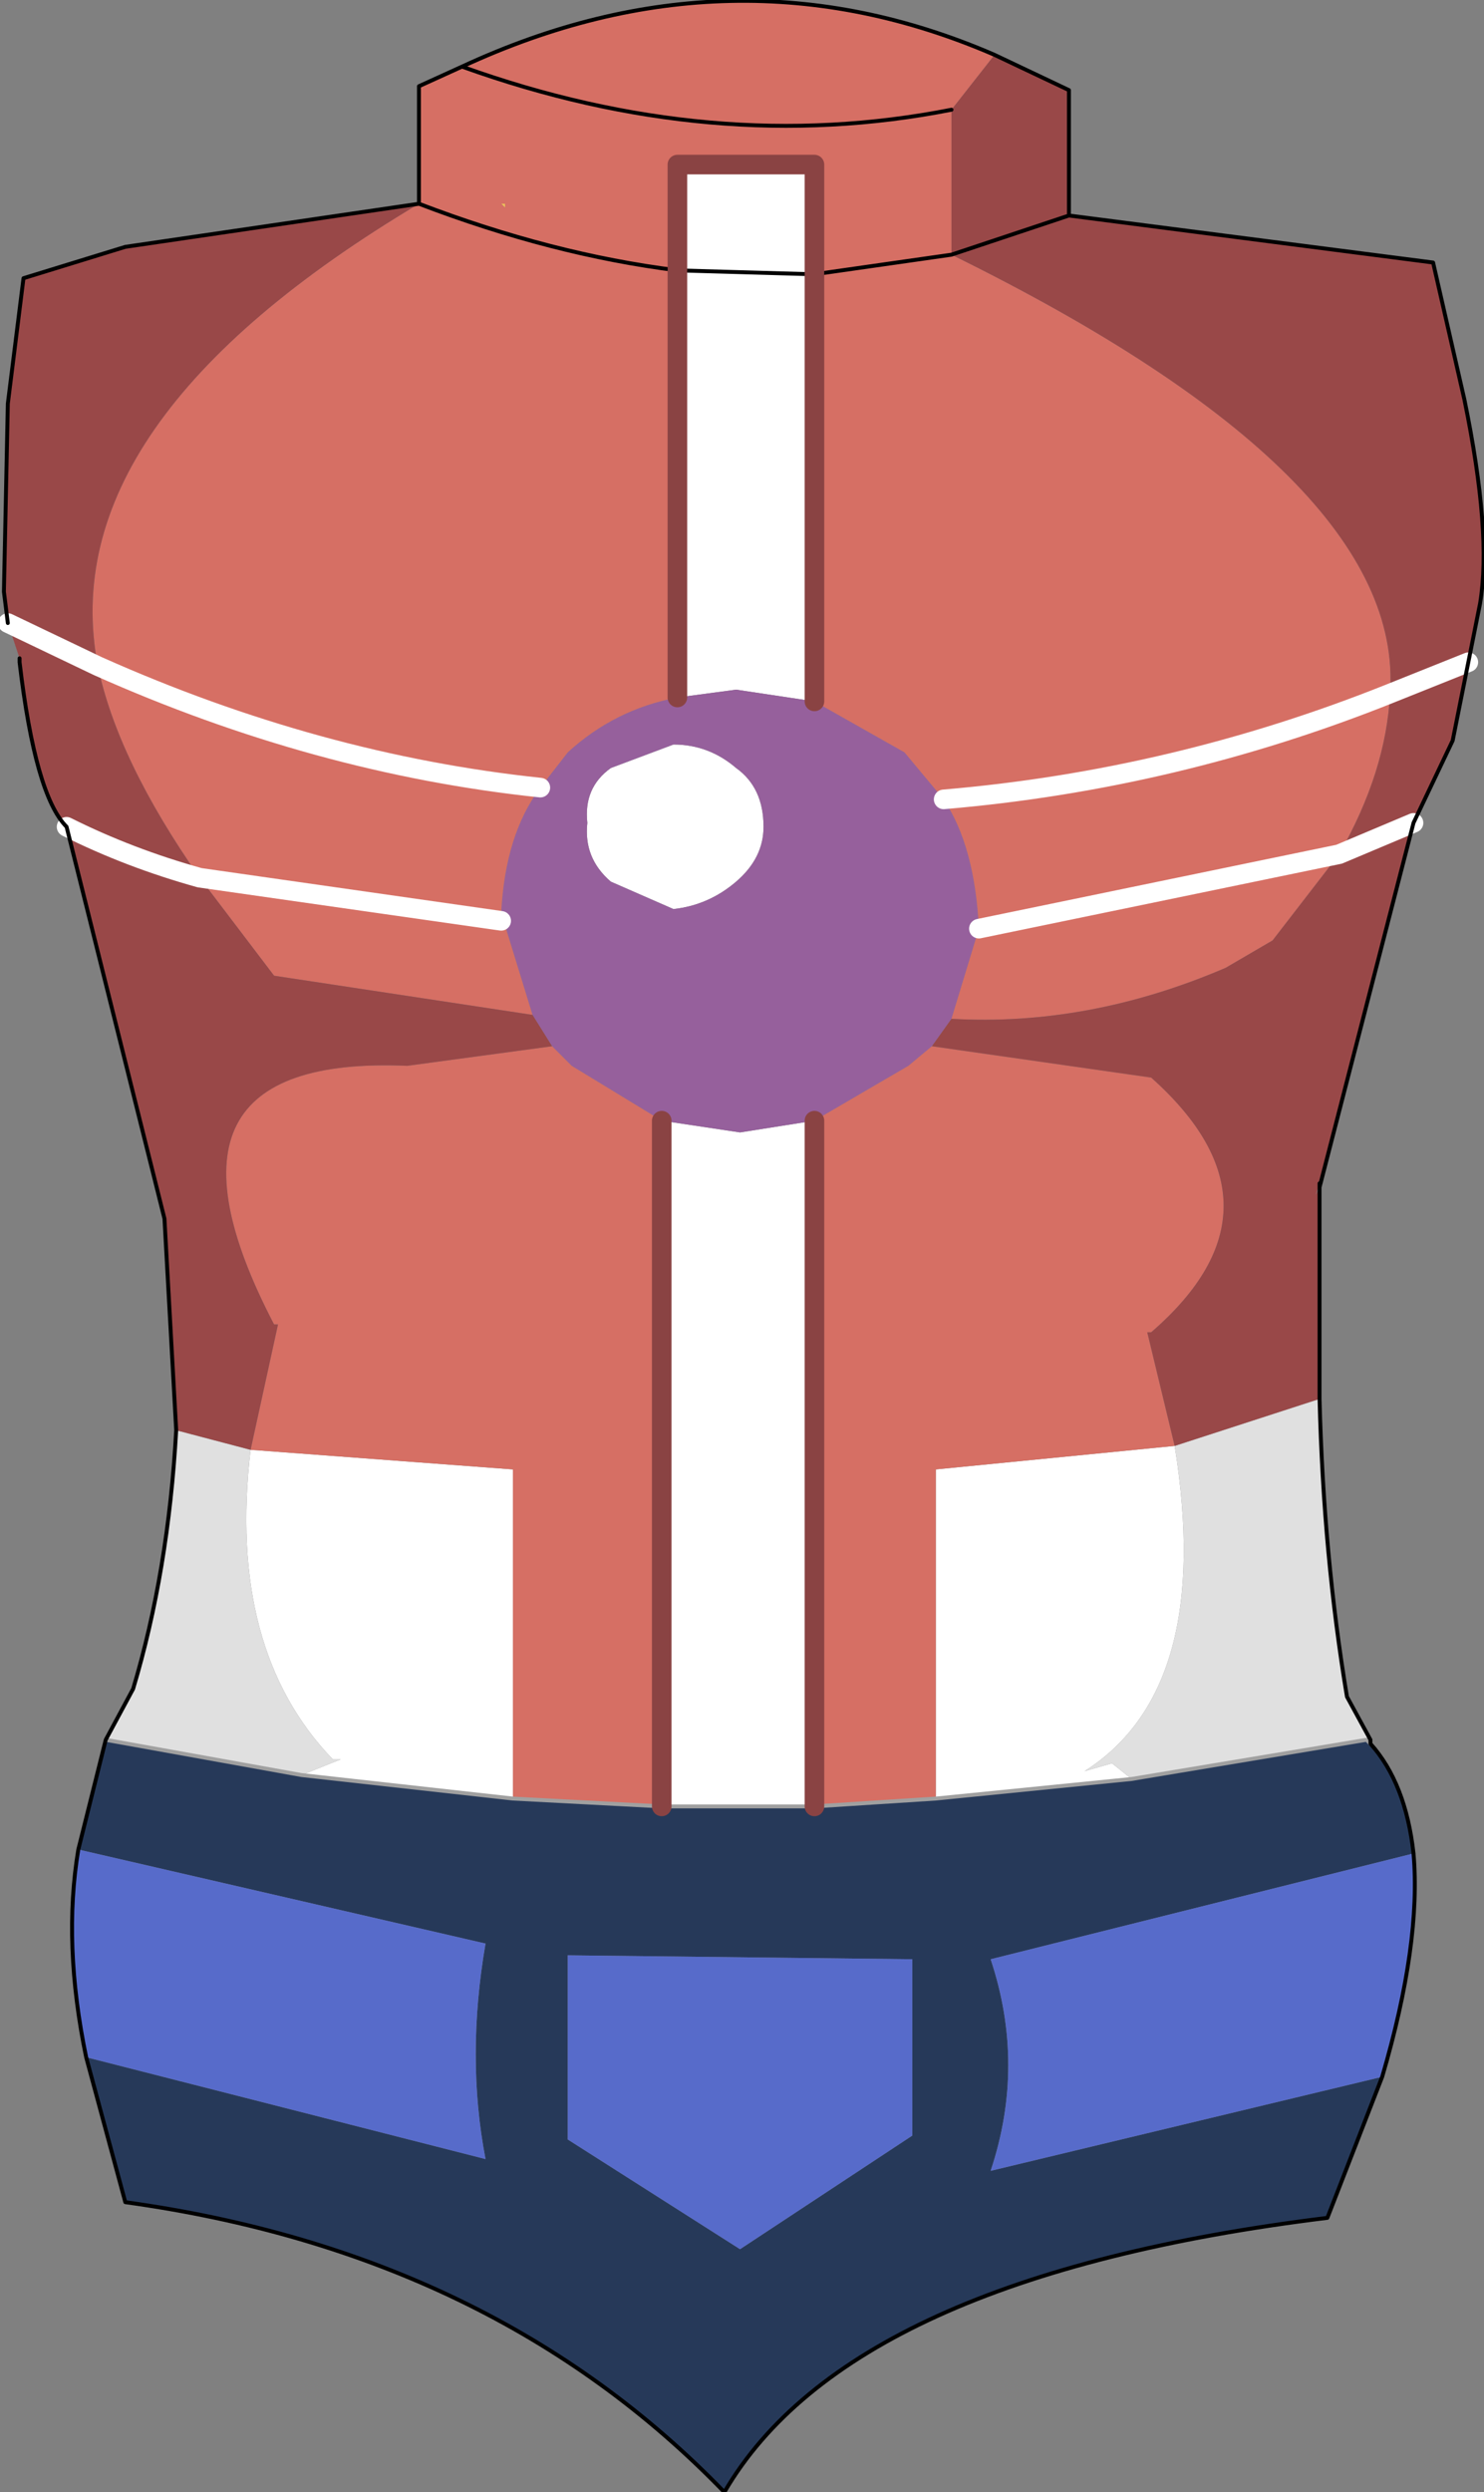 <?xml version="1.0" encoding="UTF-8" standalone="no"?>
<svg xmlns:xlink="http://www.w3.org/1999/xlink" height="31.8px" width="18.95px" xmlns="http://www.w3.org/2000/svg">
  <rect width="100%" height="100%" fill="#808080" stroke="none"/>
  <g transform="matrix(1.0, 0.0, 0.0, 1.0, 9.4, 12.05)">
    <path d="M3.0 -9.45 L3.0 -9.4 3.0 -9.45 M-3.0 -9.45 L-2.95 -9.45 -2.95 -9.4 -3.0 -9.45" fill="#eebf5a" fill-rule="evenodd" stroke="none"/>
    <path d="M-0.75 -8.6 L-0.75 -9.95 1.0 -9.95 1.0 -8.55 1.0 -3.1 0.0 -3.25 -0.75 -3.15 -0.75 -8.6 1.0 -8.55 -0.75 -8.6 M0.35 -1.5 Q0.35 -1.1 0.0 -0.8 -0.35 -0.5 -0.8 -0.45 L-1.6 -0.8 Q-1.95 -1.1 -1.9 -1.55 -1.95 -2.0 -1.6 -2.25 L-0.8 -2.55 Q-0.35 -2.55 0.0 -2.25 0.35 -2.0 0.35 -1.5 M-0.95 2.25 L0.05 2.4 1.0 2.25 1.0 11.0 -0.95 11.0 -0.95 2.25 M-2.85 10.9 L-5.55 10.6 -5.05 10.4 -5.15 10.4 Q-6.5 9.0 -6.2 6.45 L-2.85 6.7 -2.85 10.9 M2.55 10.9 L2.55 6.7 5.6 6.4 Q6.1 9.5 4.45 10.55 L4.8 10.45 5.05 10.65 2.55 10.9" fill="#ffffff" fill-rule="evenodd" stroke="none"/>
    <path d="M8.1 10.2 Q8.55 10.7 8.65 11.6 L3.25 12.95 Q3.7 14.3 3.25 15.65 L8.25 14.45 7.55 16.25 Q1.45 17.0 -0.15 19.75 -3.1 16.7 -7.8 16.05 L-8.3 14.2 -3.2 15.5 Q-3.45 14.2 -3.2 12.75 L-8.4 11.55 -8.05 10.15 -5.55 10.6 -2.85 10.9 -0.95 11.0 1.0 11.0 2.55 10.9 5.05 10.65 8.05 10.15 8.1 10.2 M2.25 15.2 L2.25 12.95 -2.15 12.9 -2.15 15.25 0.05 16.65 2.25 15.2" fill="#263959" fill-rule="evenodd" stroke="none"/>
    <path d="M7.45 5.8 Q7.5 7.8 7.8 9.6 L8.1 10.15 8.05 10.15 5.05 10.65 4.8 10.45 4.45 10.55 Q6.1 9.5 5.6 6.4 L7.45 5.8 M-8.05 10.15 L-7.7 9.5 Q-7.25 8.0 -7.15 6.2 L-6.2 6.45 Q-6.5 9.0 -5.15 10.4 L-5.05 10.4 -5.55 10.6 -8.05 10.15" fill="#e0e0e0" fill-rule="evenodd" stroke="none"/>
    <path d="M8.1 10.15 L8.1 10.2 8.05 10.15 8.1 10.15" fill="#f2f2f2" fill-rule="evenodd" stroke="none"/>
    <path d="M8.65 11.6 Q8.75 12.75 8.25 14.45 L3.25 15.65 Q3.7 14.3 3.25 12.95 L8.65 11.6 M-8.3 14.2 Q-8.6 12.75 -8.4 11.55 L-3.2 12.75 Q-3.45 14.2 -3.2 15.5 L-8.3 14.2 M2.25 15.2 L0.05 16.65 -2.15 15.25 -2.15 12.9 2.25 12.95 2.25 15.2" fill="#576bca" fill-rule="evenodd" stroke="none"/>
    <path d="M0.35 -1.5 Q0.35 -2.0 0.0 -2.25 -0.35 -2.55 -0.8 -2.55 L-1.6 -2.25 Q-1.95 -2.0 -1.9 -1.55 -1.95 -1.1 -1.6 -0.8 L-0.8 -0.45 Q-0.35 -0.5 0.0 -0.8 0.35 -1.1 0.35 -1.5 M1.0 -3.1 L2.15 -2.45 2.65 -1.85 Q3.05 -1.25 3.1 -0.2 L2.75 0.95 2.5 1.3 2.2 1.55 1.0 2.25 0.05 2.4 -0.95 2.25 -2.1 1.55 -2.35 1.3 -2.6 0.9 -3.0 -0.4 Q-2.95 -1.4 -2.5 -2.0 L-2.15 -2.45 Q-1.55 -3.0 -0.75 -3.15 L0.0 -3.25 1.0 -3.1" fill="#96609c" fill-rule="evenodd" stroke="none"/>
    <path d="M-4.05 -9.45 L-4.05 -10.95 -3.5 -11.2 Q-0.05 -12.8 3.3 -11.35 L2.75 -10.65 2.75 -8.8 Q8.55 -5.95 8.35 -3.2 8.3 -2.2 7.7 -1.15 L6.85 -0.05 6.25 0.3 Q4.5 1.05 2.75 0.95 L3.1 -0.2 Q3.05 -1.25 2.65 -1.85 L2.15 -2.45 1.0 -3.1 1.0 -8.55 1.0 -9.95 -0.75 -9.95 -0.75 -8.6 Q-2.35 -8.8 -4.05 -9.45 -2.35 -8.8 -0.75 -8.6 L-0.75 -3.15 Q-1.55 -3.0 -2.15 -2.45 L-2.5 -2.0 Q-2.95 -1.4 -3.0 -0.4 L-2.6 0.9 -5.9 0.4 -6.85 -0.85 Q-7.9 -2.35 -8.15 -3.55 -8.75 -6.65 -4.05 -9.45 M2.75 -8.8 L1.0 -8.55 2.75 -8.8 M-2.35 1.3 L-2.1 1.55 -0.95 2.25 -0.95 11.0 -2.85 10.9 -2.85 6.7 -6.2 6.45 -5.85 4.85 -5.9 4.85 Q-7.7 1.4 -4.2 1.55 L-2.35 1.3 M1.0 2.25 L2.2 1.55 2.5 1.3 5.3 1.7 Q7.15 3.35 5.3 4.95 L5.25 4.95 5.6 6.4 2.55 6.7 2.55 10.9 1.0 11.0 1.0 2.25 M3.1 -0.2 L7.7 -1.15 3.1 -0.2 M8.35 -3.2 Q5.6 -2.1 2.65 -1.85 5.6 -2.1 8.35 -3.2 M-3.0 -9.45 L-2.95 -9.4 -2.95 -9.45 -3.0 -9.45 M-3.0 -0.4 L-3.0 -0.3 -3.0 -0.4 M-3.0 -0.3 L-6.85 -0.85 -3.0 -0.3 M-8.15 -3.55 Q-5.35 -2.3 -2.5 -2.0 -5.35 -2.3 -8.15 -3.55 M-3.5 -11.2 Q-0.3 -10.05 2.75 -10.65 -0.3 -10.05 -3.5 -11.2" fill="#d66f64" fill-rule="evenodd" stroke="none"/>
    <path d="M3.3 -11.35 L4.25 -10.9 4.25 -9.3 8.9 -8.7 9.3 -6.95 Q9.65 -5.25 9.5 -4.35 L9.35 -3.6 9.15 -2.6 8.65 -1.55 7.45 3.1 7.4 3.2 7.45 3.05 7.45 5.8 5.6 6.4 5.25 4.95 5.3 4.95 Q7.15 3.35 5.3 1.7 L2.5 1.3 2.75 0.95 Q4.5 1.05 6.25 0.3 L6.85 -0.05 7.7 -1.15 Q8.3 -2.2 8.35 -3.2 8.55 -5.95 2.75 -8.8 L2.75 -10.65 3.3 -11.35 M-7.15 6.2 L-7.3 3.5 -8.55 -1.5 Q-8.95 -1.9 -9.15 -3.6 L-9.15 -3.65 -9.3 -4.1 -9.35 -4.5 -9.3 -6.9 -9.1 -8.5 -7.8 -8.9 -4.05 -9.45 Q-8.75 -6.65 -8.15 -3.55 -7.9 -2.35 -6.85 -0.85 -7.75 -1.1 -8.55 -1.5 -7.75 -1.1 -6.85 -0.85 L-5.9 0.4 -2.6 0.9 -2.35 1.3 -4.2 1.55 Q-7.7 1.4 -5.9 4.85 L-5.85 4.85 -6.2 6.45 -7.15 6.2 M4.25 -9.3 L2.75 -8.8 4.25 -9.3 M3.0 -9.45 L3.0 -9.4 3.0 -9.45 M9.35 -3.6 L8.35 -3.2 9.35 -3.6 M8.65 -1.55 L7.7 -1.15 8.65 -1.55 M-9.3 -4.1 L-8.15 -3.55 -9.3 -4.1" fill="#994848" fill-rule="evenodd" stroke="none"/>
    <path d="M2.55 10.9 L1.0 11.0 -0.95 11.0 -2.85 10.9 -5.55 10.6 -8.05 10.15 M2.55 10.9 L5.05 10.65 8.05 10.15 8.1 10.2 M-3.0 -0.3 L-3.0 -0.4" fill="none" stroke="#a0a0a0" stroke-linecap="round" stroke-linejoin="round" stroke-width="0.05"/>
    <path d="M8.35 -3.2 L9.35 -3.6 M7.7 -1.15 L3.1 -0.2 M7.7 -1.15 L8.65 -1.55 M2.65 -1.85 Q5.6 -2.1 8.35 -3.2 M-8.55 -1.5 Q-7.75 -1.1 -6.85 -0.85 L-3.0 -0.3 M-8.15 -3.55 L-9.3 -4.1 M-2.5 -2.0 Q-5.35 -2.3 -8.15 -3.55" fill="none" stroke="#ffffff" stroke-linecap="round" stroke-linejoin="round" stroke-width="0.25"/>
    <path d="M3.3 -11.35 L4.25 -10.9 4.25 -9.3 8.9 -8.7 9.3 -6.95 Q9.65 -5.25 9.5 -4.35 L9.35 -3.6 9.15 -2.6 8.65 -1.55 7.45 3.1 7.45 3.05 7.45 5.8 Q7.5 7.8 7.8 9.6 L8.1 10.15 8.1 10.2 Q8.55 10.7 8.65 11.6 8.75 12.75 8.25 14.45 L7.55 16.25 Q1.45 17.0 -0.15 19.75 -3.1 16.7 -7.8 16.05 L-8.3 14.2 Q-8.6 12.75 -8.4 11.55 L-8.05 10.15 -7.7 9.5 Q-7.25 8.0 -7.15 6.2 L-7.3 3.5 -8.55 -1.5 Q-8.95 -1.9 -9.15 -3.6 L-9.15 -3.65 M-9.3 -4.1 L-9.35 -4.5 -9.3 -6.9 -9.1 -8.5 -7.8 -8.9 -4.05 -9.45 -4.05 -10.95 -3.5 -11.2 Q-0.05 -12.8 3.3 -11.35 M2.75 -8.8 L4.25 -9.3 M1.0 -8.55 L2.75 -8.8 M-4.05 -9.45 Q-2.35 -8.8 -0.75 -8.6 L1.0 -8.55 M2.75 -10.65 Q-0.3 -10.05 -3.5 -11.2" fill="none" stroke="#000000" stroke-linecap="round" stroke-linejoin="round" stroke-width="0.05"/>
    <path d="M-0.75 -8.6 L-0.75 -9.95 1.0 -9.95 1.0 -8.55 1.0 -3.1 M1.0 11.0 L1.0 2.25 M-0.75 -8.6 L-0.75 -3.15 M-0.95 2.25 L-0.95 11.0" fill="none" stroke="#8a4343" stroke-linecap="round" stroke-linejoin="round" stroke-width="0.25"/>
  </g>
</svg>
